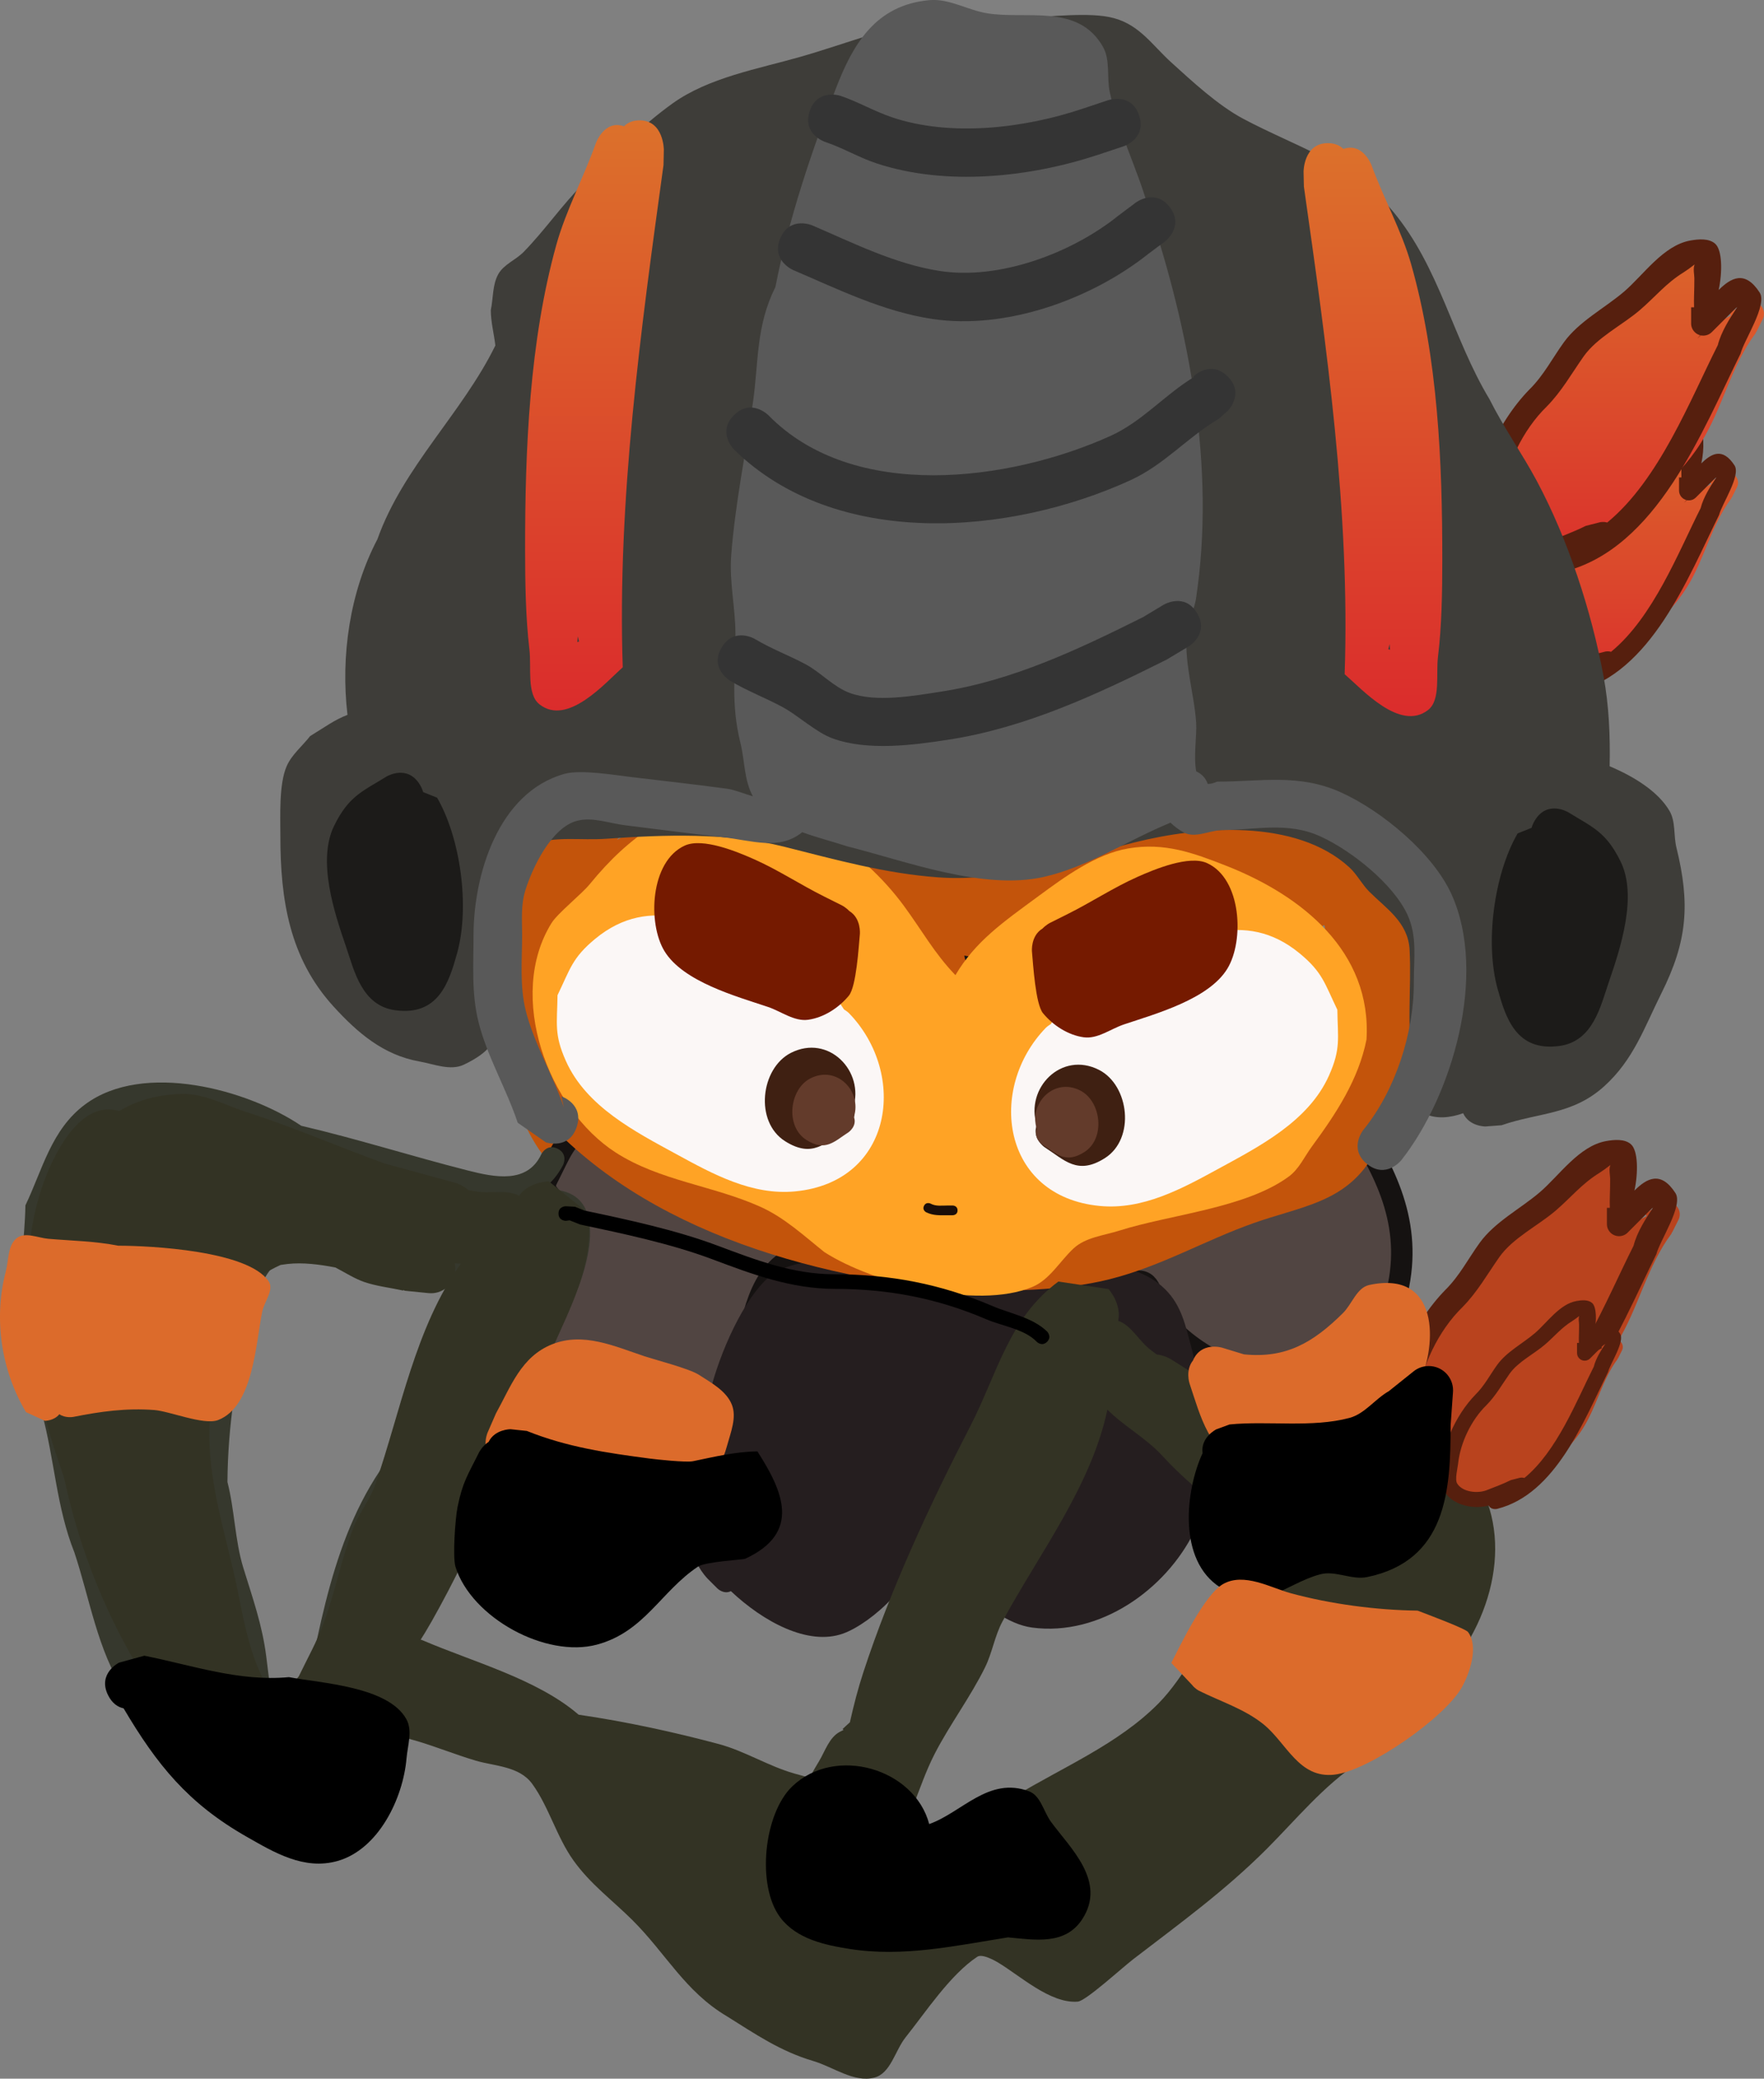 <svg version="1.1" xmlns="http://www.w3.org/2000/svg" xmlns:xlink="http://www.w3.org/1999/xlink" width="123.351" height="145.334" viewBox="0,0,123.351,145.334"><rect x="0" y="0" width="123.351" height="145.334" fill="#808080" stroke="none"/><defs><linearGradient x1="291.279" y1="137.739" x2="291.279" y2="155.177" gradientUnits="userSpaceOnUse" id="color-1"><stop offset="0" stop-color="#db642b"/><stop offset="1" stop-color="#db312c"/></linearGradient><linearGradient x1="291.25" y1="125.147" x2="291.25" y2="146.672" gradientUnits="userSpaceOnUse" id="color-2"><stop offset="0" stop-color="#db642b"/><stop offset="1" stop-color="#db312c"/></linearGradient><linearGradient x1="219.16" y1="115.746" x2="219.16" y2="157.007" gradientUnits="userSpaceOnUse" id="color-3"><stop offset="0" stop-color="#dc712b"/><stop offset="1" stop-color="#db2c2c"/></linearGradient><linearGradient x1="273.596" y1="117.342" x2="273.596" y2="157.402" gradientUnits="userSpaceOnUse" id="color-4"><stop offset="0" stop-color="#dc712b"/><stop offset="1" stop-color="#db2c2c"/></linearGradient></defs><g transform="translate(-177.592,-107.333)"><g data-paper-data="{&quot;isPaintingLayer&quot;:true}" fill-rule="nonzero" stroke-linecap="butt" stroke-linejoin="miter" stroke-miterlimit="10" stroke-dasharray="" stroke-dashoffset="0" style="mix-blend-mode: normal"><path d="M296.502,141.276c0.973,0.973 0,1.946 0,1.946l-0.01,-0.01c-0.275,0.367 -0.55,0.734 -0.826,1.101c0,0 -0.826,1.101 -1.927,0.275c-1.101,-0.826 -0.275,-1.927 -0.275,-1.927c0.275,-0.367 0.55,-0.734 0.826,-1.101l0.265,-0.285c0,0 0.973,-0.973 1.946,0z" fill="#b9431e" stroke="none" stroke-width="0.5"/><path d="M289.894,153.975c0.039,0.085 0.062,0.189 0.062,0.316c0,0.688 -0.688,0.688 -0.688,0.688h-0.367c-0.028,0 -0.056,0 -0.084,0c-0.093,0.081 -0.493,0.386 -0.905,0.027c-0.868,0.032 -1.76,0.046 -2.553,-0.253c-2.077,-0.785 -2.312,-2.903 -1.498,-4.762c1.291,-2.947 3.81,-6.003 6.423,-7.963c1.153,-1.159 2.175,-2.78 3.535,-3.708c0.539,-0.368 1.711,-0.927 2.357,-0.295c0.64,0.627 -0.265,3.32 -0.585,4.053c-0.063,0.144 -0.146,0.277 -0.234,0.407c0.761,-0.592 1.265,-0.985 1.897,-1.304l-0.084,-0.14l0.908,-0.545c0.106,-0.066 0.23,-0.104 0.364,-0.104c0.38,0 0.688,0.308 0.688,0.688c0,0.116 -0.028,0.224 -0.079,0.32l-0.361,0.722l-0.02,-0.01l-0.01,0.064c-1.414,1.885 -1.871,4.254 -3.119,6.238c-1.377,2.191 -3.677,3.82 -5.648,5.56z" fill="url(#color-1)" stroke="none" stroke-width="0.5"/><path d="M290.248,152.905c2.947,-2.415 4.708,-6.965 6.265,-10.045c0.389,-1.556 2.115,-3.193 0.214,-1.293l-0.55,0.55c-0.125,0.125 -0.297,0.202 -0.487,0.202c-0.38,0 -0.688,-0.308 -0.688,-0.688v-0.917h0.166c-0.021,-0.484 0.019,-0.933 0.017,-1.651c-0,-0.189 -0.084,-0.535 0.015,-0.776c-0.204,0.16 -0.478,0.359 -0.625,0.449c-0.993,0.61 -1.598,1.381 -2.472,2.132c-0.997,0.856 -2.432,1.552 -3.195,2.635c-0.679,0.964 -1.243,1.979 -2.09,2.836c-1.346,1.311 -2.348,3.367 -2.554,5.269c-0.043,0.397 -0.31,1.433 -0.086,1.795c0.492,0.797 1.868,0.916 2.649,0.611c0.74,-0.289 1.489,-0.561 2.202,-0.917l0.806,-0.206c0,0 0.203,-0.051 0.412,0.015zM287.025,155.391c-1.751,0.469 -4.223,-0.285 -4.317,-2.385c-0.119,-2.675 1.32,-5.789 3.137,-7.642c0.803,-0.791 1.302,-1.776 1.947,-2.668c0.86,-1.19 2.31,-1.929 3.41,-2.87c1.101,-0.942 2.218,-2.62 3.753,-2.896c0.464,-0.083 1.048,-0.133 1.404,0.177c0.414,0.36 0.418,1.628 0.202,2.626c0.687,-0.681 1.485,-1.152 2.322,0.142c0.458,0.709 -0.893,2.71 -1.081,3.462c-2.191,4.426 -4.75,11.038 -10.02,12.355c0,0 -0.522,0.131 -0.758,-0.301z" fill="#561f0e" stroke="none" stroke-width="0.5"/><path d="M297.697,129.513c1.201,1.201 0,2.402 0,2.402l-0.012,-0.012c-0.34,0.453 -0.679,0.906 -1.019,1.359c0,0 -1.019,1.359 -2.378,0.34c-1.359,-1.019 -0.34,-2.378 -0.34,-2.378c0.34,-0.453 0.679,-0.906 1.019,-1.359l0.328,-0.352c0,0 1.201,-1.201 2.402,0z" fill="#b9431e" stroke="none" stroke-width="0.5"/><path d="M289.541,145.188c0.048,0.105 0.077,0.233 0.077,0.39c0,0.849 -0.849,0.849 -0.849,0.849h-0.453c-0.034,0 -0.069,0 -0.104,0c-0.114,0.1 -0.609,0.476 -1.117,0.033c-1.071,0.039 -2.172,0.057 -3.151,-0.312c-2.564,-0.969 -2.854,-3.583 -1.849,-5.878c1.594,-3.638 4.703,-7.41 7.929,-9.829c1.424,-1.43 2.685,-3.432 4.363,-4.577c0.666,-0.454 2.112,-1.145 2.909,-0.365c0.79,0.773 -0.327,4.098 -0.722,5.002c-0.077,0.177 -0.181,0.341 -0.288,0.503c0.939,-0.731 1.561,-1.216 2.341,-1.61l-0.104,-0.173l1.12,-0.672c0.13,-0.081 0.284,-0.128 0.449,-0.128c0.469,0 0.849,0.38 0.849,0.849c0,0.143 -0.035,0.277 -0.097,0.395l-0.445,0.891l-0.025,-0.012l-0.012,0.079c-1.745,2.327 -2.31,5.251 -3.85,7.701c-1.7,2.704 -4.539,4.715 -6.971,6.864z" fill="url(#color-2)" stroke="none" stroke-width="0.5"/><path d="M289.978,143.867c3.637,-2.981 5.811,-8.598 7.733,-12.4c0.48,-1.92 2.61,-3.942 0.265,-1.596l-0.679,0.679c-0.154,0.154 -0.366,0.249 -0.601,0.249c-0.469,0 -0.849,-0.38 -0.849,-0.849v-1.132h0.205c-0.025,-0.598 0.024,-1.151 0.021,-2.038c-0.001,-0.233 -0.104,-0.66 0.019,-0.958c-0.251,0.197 -0.591,0.443 -0.771,0.554c-1.225,0.753 -1.973,1.705 -3.051,2.631c-1.23,1.057 -3.002,1.915 -3.944,3.252c-0.838,1.19 -1.534,2.443 -2.58,3.501c-1.662,1.618 -2.898,4.156 -3.153,6.504c-0.053,0.49 -0.382,1.768 -0.106,2.216c0.607,0.984 2.305,1.131 3.269,0.754c0.914,-0.357 1.838,-0.692 2.718,-1.132l0.995,-0.254c0,0 0.25,-0.063 0.509,0.019zM286,146.936c-2.161,0.579 -5.213,-0.352 -5.328,-2.943c-0.147,-3.301 1.63,-7.146 3.873,-9.434c0.991,-0.977 1.607,-2.192 2.403,-3.293c1.061,-1.469 2.851,-2.381 4.209,-3.542c1.359,-1.162 2.738,-3.234 4.633,-3.574c0.573,-0.103 1.294,-0.164 1.733,0.218c0.511,0.445 0.515,2.01 0.249,3.241c0.848,-0.841 1.833,-1.423 2.866,0.175c0.566,0.875 -1.102,3.345 -1.334,4.273c-2.704,5.464 -5.863,13.625 -12.368,15.251c0,0 -0.645,0.161 -0.936,-0.372z" fill="#561f0e" stroke="none" stroke-width="0.5"/><path d="M291.809,192.477c1.201,1.201 0,2.402 0,2.402l-0.012,-0.012c-0.34,0.453 -0.679,0.906 -1.019,1.359c0,0 -1.019,1.359 -2.378,0.34c-1.359,-1.019 -0.34,-2.378 -0.34,-2.378c0.34,-0.453 0.679,-0.906 1.019,-1.359l0.328,-0.352c0,0 1.201,-1.201 2.402,0z" fill="#b9431e" stroke="none" stroke-width="0.5"/><path d="M243.036,195.542c0,1.699 -1.699,1.699 -1.699,1.699l-1.917,-0.003c-3.457,-0.426 -6.791,-0.895 -10.272,-0.913c-1.498,-0.328 -3.054,-0.356 -4.542,-0.723c-2.347,-0.579 -4.113,-2.202 -5.76,-3.841c-2.757,-2.744 -4.971,-5.114 -5.47,-9.169c-0.329,-2.673 -0.591,-5.429 -0.383,-8.125c-0.068,-0.085 -0.131,-0.175 -0.189,-0.27c-0.483,-0.804 -0.013,-1.887 0.15,-2.811c0.532,-3.008 2.158,-5.146 4.419,-7.044l1.35,-1.125c0.296,-0.25 0.678,-0.401 1.096,-0.401c0.938,0 1.699,0.761 1.699,1.699c0,0.431 -0.161,0.825 -0.426,1.125l-0.366,0.419c1.302,-0.736 2.741,-1.224 4.365,-1.611c3.13,-0.747 7.247,-1.642 10.429,-0.641c3.382,1.064 6.298,3.94 8.753,6.675c3.689,-3.509 9.194,-4.55 14.144,-5.588c1.86,-0.39 3.803,-0.734 5.682,-0.456c2.972,0.439 5.177,2.956 6.569,5.351c0,0 0.843,1.475 -0.632,2.318c-1.475,0.843 -2.318,-0.632 -2.318,-0.632c-3.096,-5.539 -9.926,-3.709 -14.891,-1.753c-2.391,0.942 -4.738,1.691 -6.449,3.406c0.155,0.471 0.164,1.122 -0.527,1.727c-0.378,0.331 -0.742,0.452 -1.068,0.459l-0.223,0.338c0,0 -0.942,1.413 -2.356,0.471c-1.413,-0.942 -0.471,-2.356 -0.471,-2.356l0.385,-0.571c-1.484,-1.621 -2.944,-3.021 -4.899,-4.323c-0.234,-0.156 -2.251,-1.68 -2.753,-1.835c-1.502,-0.465 -3.429,-0.105 -4.937,0.072c-2.651,0.311 -6.065,0.722 -8.253,2.4c-1.546,1.186 -1.876,2.994 -2.904,4.412c-0.571,0.788 -1.327,1.421 -2.033,2.095c0.069,1.482 0.321,2.944 0.417,4.475c0.11,1.748 0.077,3.353 0.936,4.969c1.235,2.323 4.264,5.085 6.535,6.314c1.597,0.865 3.53,0.779 5.287,1.176c3.424,-0.021 6.716,0.468 10.112,0.899l1.706,-0.003c0,0 1.699,0 1.699,1.699z" fill="#c3540b" stroke="none" stroke-width="0.5"/><path d="M215.878,190.725c-0.307,-0.391 -0.059,-0.888 -0.059,-0.888l0.226,-0.453c0.77,-1.52 1.028,-2.353 2.468,-3.433c1.842,-1.826 4.445,-2.891 6.83,-3.779c2.358,-0.878 4.08,-2.612 6.22,-3.794c2.924,-1.615 6.533,-2.058 9.274,-3.935c2.091,0.262 4.087,0.266 6.117,0.92c3.659,1.179 6.957,3.084 10.676,4.143c5.103,1.453 10.305,1.74 14.188,5.641c2.474,3.698 4.488,7.386 3.574,12.026c-0.358,1.82 -1.703,2.314 -2.995,3.423c-2.139,1.837 -4.489,3.896 -7.578,3.121c-0.806,-0.202 -1.448,-0.82 -2.192,-1.191c-1.459,-0.737 -2.919,-1.855 -3.913,-3.181c-0.559,-0.746 -0.461,-2.334 -1.389,-2.428c-1.701,-0.171 -4.079,0.266 -5.869,0.263c-3.434,-0.005 -7.173,-0.353 -10.572,-0.92c-2.217,-0.443 -5.676,-2.061 -7.868,-0.972c-2.76,1.371 -2.786,5.148 -3.719,7.666c-0.396,1.069 -0.581,2.224 -1.75,2.768c-1.036,0.482 -3.292,0.078 -4.362,-0.183c-2.411,-0.494 -4.739,-1.524 -7.093,-2.284c-1.334,-0.431 -2.394,-0.412 -3.225,-1.8c-0.521,-0.869 0.173,-2.634 0.395,-3.518c0.627,-2.5 1.78,-4.803 2.614,-7.213z" fill="#514542" stroke="#151211" stroke-width="1.5"/><path d="M228.703,218.58c-0.505,0.254 -0.947,-0.188 -0.947,-0.188l-0.679,-0.679c-2.586,-2.723 -1.528,-9.324 0.024,-12.427c0.515,-2.577 2.171,-6.649 4.053,-8.478c1.393,-1.354 3.498,-1.215 5.196,-1.592c2.933,-0.652 5.465,-0.921 8.541,-0.921c3.257,0.014 6.438,0.603 9.632,1.277c1.649,0.348 3.308,0.669 4.558,1.916c1.132,1.13 1.409,2.525 1.805,4.005c1.117,4.167 0.679,8.649 0.222,12.913c-1.999,4.072 -6.613,7.348 -11.338,6.722c-1.747,-0.232 -3.34,-1.629 -4.709,-2.655c-0.977,-0.732 -2.722,-1.97 -3.326,-3.216c0.282,2.471 -3.213,5.577 -5.182,6.287c-2.461,0.887 -5.603,-0.842 -7.849,-2.961z" fill="#251e1f" stroke="none" stroke-width="0.5"/><path d="M212.032,167.926c-0.425,-0.43 -0.425,-1.01 -0.425,-1.01l0.242,-1.787c1.053,-1.49 1.223,-2.89 2,-4.485c0.741,-1.522 2.078,-2.847 3.189,-4.16c0.797,-0.943 1.294,-2.073 2.194,-2.944c4.395,-4.255 12.386,-5.308 18.552,-6.185c1.451,0 2.892,-0.269 4.343,-0.264c4.215,0.014 8.283,1.593 12.221,2.654c6.141,1.654 12.971,4.438 17.293,8.722c3.723,3.69 5.498,8.826 5.509,13.62c0,2.354 0.098,4.897 -0.322,7.217c-0.321,1.773 -1.24,3.65 -1.855,5.37c-0.541,1.512 -0.699,2.528 -1.667,3.94c-1.941,2.832 -4.84,3.099 -8.047,4.232c-3.454,1.221 -6.439,3.012 -10.085,3.929c-3.257,0.819 -7.088,0.825 -10.44,0.823c-11.988,-1.152 -24.057,-5.07 -30.764,-14.126c-1.497,-2.021 -2.781,-4.321 -3.472,-6.631c-0.338,-1.129 -1.319,-2.265 -0.98,-3.394c0.059,-0.195 0.152,-0.373 0.271,-0.539l-0.044,-0.023l0.885,-1.27c0.293,-0.438 0.843,-0.733 1.473,-0.733c0.764,0 1.41,0.435 1.624,1.032l0.544,1.405c0.902,1.301 1.369,2.901 2.474,4.073c2.028,2.151 4.729,3.712 7.513,5.017c1.848,0.866 3.993,-0.139 6.113,0.449c2.15,0.596 3.255,2.299 4.562,3.721c2.687,1.973 4.958,1.553 8.289,1.374c2.299,-0.124 5.575,0.319 7.7,-0.601c0.811,-0.351 0.969,-1.323 1.421,-2c0.936,-1.401 1.838,-2.024 3.484,-2.699c2.805,-1.15 6.202,-1.53 8.905,-2.801c1.509,-0.709 2.994,-2.095 4.325,-3.028c3.195,-4.666 -0.08,-8.685 -4.931,-10.955c-0.237,-0.111 -2.509,-1.336 -2.875,-1.41c-0.936,-0.191 -2.499,0.237 -3.373,0.293c-3.891,0.25 -6.554,1.929 -9.664,3.872c-1.474,0.921 -2.625,1.192 -3.756,2.44c-0.288,0.467 1.328,5.255 0.958,5.779c-0.66,0.936 -3.489,-2.506 -5.163,-2.813c-1.112,-0.204 -1.563,-1.426 -2.264,-2.197c-1.208,-1.329 -1.929,-2.652 -3.513,-3.767c-3.401,-2.394 -6.969,-2.814 -11.124,-2.54c-1.952,0.129 -4.631,-0.016 -6.428,0.808c-1.089,0.499 -1.252,1.833 -1.8,2.785c0,0 -0.76,1.309 -2.279,0.654c-1.249,-0.538 -0.958,-1.518 -0.815,-1.85z" fill="#c3540b" stroke="none" stroke-width="0.5"/><path d="M244.401,175.513c1.398,-2.37 3.334,-3.704 5.812,-5.528c1.808,-1.33 4.007,-2.946 6.277,-3.332c2.54,-0.432 4.551,0.312 6.827,1.204c5.324,2.088 10.202,6.009 9.83,12.158c-0.555,2.789 -2.116,5.164 -3.808,7.463c-0.525,0.713 -0.903,1.581 -1.615,2.107c-3.017,2.229 -8.31,2.66 -11.85,3.786c-1.094,0.348 -2.369,0.466 -3.21,1.247c-0.963,0.894 -1.666,2.187 -2.879,2.692c-3.915,1.632 -11.198,-0.277 -14.549,-2.435c-1.433,-1.145 -2.786,-2.41 -4.478,-3.17c-3.293,-1.48 -7.031,-1.807 -10.12,-3.797c-4.733,-3.05 -7.644,-10.94 -4.48,-16.036c0.43,-0.692 2.089,-2.007 2.669,-2.715c1.443,-1.759 2.746,-2.981 4.677,-4.257c1.655,-0.639 2.734,-1.229 4.514,-1.303c4.994,-0.207 9.893,3.151 12.771,7.058c1.275,1.731 2.133,3.322 3.61,4.855z" fill="#ffa325" stroke="none" stroke-width="0.5"/><path d="M294.341,164.038c0.433,0.75 0.271,1.713 0.478,2.554c0.971,3.941 0.767,6.552 -1.047,10.18c-1.199,2.398 -1.944,4.649 -4.005,6.511c-2.234,2.019 -4.587,1.822 -7.173,2.723l-1.138,0.087c0,0 -1.134,0 -1.549,-0.927c-0.945,0.337 -1.883,0.418 -2.721,0.024c-0.954,-0.449 -0.522,-2.043 -0.727,-3.077c-0.559,-2.816 -0.152,-5.609 -0.298,-8.374c-0.101,-1.922 -1.634,-2.881 -2.812,-4.055c-0.523,-0.521 -0.86,-1.214 -1.405,-1.712c-3.762,-3.44 -10.515,-2.868 -14.995,-1.744c-4.511,1.127 -9.023,2.786 -13.727,2.449c-3.732,-0.267 -7.22,-1.246 -10.812,-2.148c-3.943,-0.991 -8.376,-0.837 -12.36,-0.556c-1.963,0.138 -3.48,-0.211 -5.333,0.4c-2.239,1.753 -3.876,6.478 -3.338,9.344c0.493,2.628 2.364,4.285 -1.351,6.055c-0.941,0.448 -2.092,-0.043 -3.117,-0.226c-2.515,-0.45 -4.314,-2.002 -5.979,-3.823c-3.099,-3.389 -3.735,-7.472 -3.735,-11.941c0,-1.36 -0.108,-3.621 0.44,-4.878c0.356,-0.816 1.095,-1.404 1.642,-2.106c1.047,-0.639 1.701,-1.135 2.612,-1.484c-0.486,-4.101 0.159,-8.598 2.092,-12.278c1.799,-5.06 5.932,-8.817 8.249,-13.548c-0.097,-0.822 -0.319,-1.648 -0.319,-2.474c0.176,-0.84 0.106,-1.773 0.528,-2.521c0.384,-0.68 1.219,-0.984 1.765,-1.542c1.489,-1.522 2.68,-3.281 4.203,-4.804c1.866,-1.866 4.073,-4.047 6.212,-5.581c2.538,-1.819 5.99,-2.417 8.925,-3.255c3.179,-0.908 6.575,-2.267 9.847,-2.753c2.023,-0.3 3.775,0.344 5.8,-0.011c1.817,-0.005 4.571,-0.412 6.298,0.056c1.802,0.489 2.692,1.902 3.982,3.073c1.478,1.342 3.281,3.015 5.042,3.955c3.695,1.973 7.659,3.084 10.476,6.473c3.272,3.937 4.177,8.864 6.755,13.138c0.993,1.985 2.268,3.772 3.307,5.713c2.19,4.09 3.83,9.119 4.671,13.664c0.381,2.059 0.469,4.173 0.426,6.289c1.731,0.728 3.417,1.79 4.191,3.131z" fill="#3e3d39" stroke="none" stroke-width="0.5"/><path d="M259.44,164.852c-2.957,1.214 -5.759,3.094 -8.865,3.794c-4.245,0.957 -9.647,-1.113 -13.726,-2.135c-0.977,-0.325 -2.094,-0.602 -3.157,-0.993c-1.637,1.312 -3.493,0.573 -5.65,0.337c-2.251,-0.246 -4.497,-0.547 -6.745,-0.823c-1.108,-0.136 -2.252,-0.59 -3.335,-0.317c-1.807,0.456 -3.143,3.295 -3.627,4.845c-0.329,1.056 -0.235,2.039 -0.232,3.125c0,1.763 -0.178,3.565 0.25,5.295c0.57,2.301 1.902,4.489 2.665,6.777l-0.174,-0.774c0,0 1.611,0.537 1.074,2.149c-0.537,1.611 -2.149,1.074 -2.149,1.074l-1.975,-1.375c-0.796,-2.389 -2.131,-4.616 -2.739,-7.033c-0.507,-2.016 -0.35,-4.06 -0.35,-6.114c0.012,-4.156 1.699,-9.931 6.349,-11.244c1.126,-0.318 3.539,0.083 4.653,0.218c2.248,0.273 4.501,0.515 6.745,0.823c0.511,0.07 1.181,0.355 1.786,0.528c-0.621,-1.138 -0.567,-2.514 -0.868,-3.726c-0.689,-2.776 -0.35,-4.833 -0.35,-7.615c0,-1.831 -0.441,-3.644 -0.296,-5.524c0.276,-3.586 1.009,-7.1 1.513,-10.623c0.422,-2.949 0.2,-5.355 1.577,-8.122c0.928,-4.737 2.49,-9.368 4.222,-13.863c1.195,-3.101 2.768,-5.857 6.559,-6.194c1.365,-0.121 2.656,0.692 4.008,0.917c2.754,0.46 6.39,-0.713 8.121,2.358c0.522,0.927 0.248,2.117 0.471,3.157c0.587,2.733 1.896,5.287 2.666,7.968c2.903,8.701 4.754,18.29 3.362,27.458c-0.109,0.72 -0.49,1.381 -0.6,2.102c-0.32,2.092 0.483,4.506 0.614,6.576c0.053,0.835 -0.198,2.403 0.006,3.388c0.318,0.148 0.646,0.41 0.802,0.878c0.182,0.003 0.399,-0.047 0.658,-0.161c3.043,0 5.714,-0.581 8.656,0.75c2.865,1.296 6.439,4.258 7.739,7.138c2.522,5.591 0.056,14.048 -3.519,18.584c0,0 -1.061,1.326 -2.388,0.265c-1.326,-1.061 -0.265,-2.388 -0.265,-2.388c2.248,-2.758 3.548,-6.802 3.531,-10.347c-0.008,-1.63 0.256,-3.171 -0.445,-4.694c-0.995,-2.163 -3.931,-4.492 -6.072,-5.471c-2.329,-1.066 -4.534,-0.451 -6.956,-0.451c-0.872,0.055 -1.85,0.586 -2.617,0.166c-0.355,-0.194 -0.661,-0.425 -0.927,-0.687z" fill="#595959" stroke="none" stroke-width="0.5"/><path d="M257.249,115.407c0.537,1.611 -1.074,2.149 -1.074,2.149l-1.801,0.6c-4.764,1.575 -10.601,2.207 -15.473,0.604c-1.24,-0.408 -2.375,-1.095 -3.615,-1.505c0,0 -1.611,-0.537 -1.074,-2.149c0.537,-1.611 2.149,-1.074 2.149,-1.074c1.229,0.413 2.363,1.081 3.591,1.497c4.135,1.401 9.314,0.762 13.348,-0.597l1.801,-0.6c0,0 1.611,-0.537 2.149,1.074z" fill="#343434" stroke="none" stroke-width="0.5"/><path d="M263.444,133.657c1.201,1.201 0,2.402 0,2.402l-0.627,0.556c-2.191,1.29 -3.791,3.201 -6.169,4.29c-8.458,3.871 -20.6,4.857 -27.73,-2.143c0,0 -1.201,-1.201 0,-2.402c1.201,-1.201 2.402,0 2.402,0c5.944,6.086 16.869,4.634 23.908,1.459c2.241,-1.011 3.773,-2.858 5.84,-4.116l-0.027,-0.045c0,0 1.201,-1.201 2.402,0z" fill="#343434" stroke="none" stroke-width="0.5"/><path d="M261.298,150.196c0.874,1.457 -0.583,2.331 -0.583,2.331l-1.558,0.933c-4.864,2.433 -9.846,4.758 -15.269,5.594c-2.486,0.383 -5.611,0.79 -8.052,-0.085c-1.167,-0.418 -2.451,-1.625 -3.525,-2.202c-1.205,-0.647 -2.493,-1.137 -3.668,-1.838c0,0 -1.457,-0.874 -0.583,-2.331c0.874,-1.457 2.331,-0.583 2.331,-0.583c1.128,0.681 2.378,1.139 3.538,1.764c1.078,0.581 1.933,1.574 3.08,2.001c1.841,0.685 4.495,0.202 6.359,-0.085c5.024,-0.771 9.647,-2.963 14.153,-5.214l1.445,-0.868c0,0 1.457,-0.874 2.331,0.583z" fill="#343434" stroke="none" stroke-width="0.5"/><path d="M259.399,121.83c1.019,1.359 -0.34,2.378 -0.34,2.378l-1.159,0.868c-3.972,3.165 -9.942,5.334 -15.107,4.559c-3.431,-0.515 -6.574,-2.068 -9.741,-3.423c0,0 -1.561,-0.669 -0.892,-2.23c0.669,-1.561 2.23,-0.892 2.23,-0.892c2.888,1.24 5.76,2.689 8.873,3.182c4.226,0.669 9.29,-1.257 12.514,-3.847l1.243,-0.933c0,0 1.359,-1.019 2.378,0.34z" fill="#343434" stroke="none" stroke-width="0.5"/><path d="M217.998,151.822c-0.009,0.138 -0.021,0.274 -0.037,0.404c0.044,-0.019 0.085,-0.032 0.123,-0.039c-0.03,-0.122 -0.059,-0.244 -0.086,-0.365zM221.224,116.164c0.248,-0.245 0.598,-0.417 1.089,-0.417c1.699,0 1.699,2.058 1.699,2.058l-0.023,1.066c-1.584,11.514 -3.242,23.434 -2.85,35.118c-1.235,1.098 -3.864,4.135 -5.823,2.588c-0.909,-0.718 -0.55,-2.55 -0.705,-3.852c-0.263,-2.207 -0.298,-4.672 -0.3,-6.911c-0.007,-7.087 0.303,-14.596 2.185,-21.37c0.664,-2.389 1.933,-4.755 2.756,-7.085c0,0 0.595,-1.683 1.973,-1.194z" fill="url(#color-3)" stroke="none" stroke-width="0.5"/><path d="M274.673,152.722c0.038,0.007 0.079,0.02 0.123,0.038c-0.016,-0.127 -0.028,-0.259 -0.037,-0.393c-0.027,0.118 -0.055,0.236 -0.086,0.355zM273.506,118.906c0.824,2.263 2.093,4.559 2.756,6.879c1.881,6.577 2.192,13.868 2.185,20.748c-0.002,2.174 -0.037,4.567 -0.3,6.71c-0.155,1.264 0.204,3.043 -0.705,3.74c-1.959,1.502 -4.588,-1.446 -5.823,-2.512c0.392,-11.344 -1.266,-22.918 -2.85,-34.096l-0.023,-1.035c0,0 0,-1.998 1.699,-1.998c0.492,0 0.841,0.167 1.089,0.405c1.378,-0.475 1.973,1.159 1.973,1.159z" data-paper-data="{&quot;index&quot;:null}" fill="url(#color-4)" stroke="none" stroke-width="0.5"/><path d="M207.18,162.714l0.978,0.392c1.643,2.842 2.301,7.65 1.393,10.891c-0.562,2.006 -1.295,4.381 -4.322,3.969c-2.349,-0.32 -2.87,-2.782 -3.441,-4.442c-0.815,-2.371 -2.027,-6.013 -0.833,-8.451c1.016,-2.077 1.963,-2.397 3.672,-3.451c0,0 1.457,-0.874 2.331,0.583c0.107,0.179 0.179,0.348 0.223,0.509z" fill="#1c1b19" stroke="none" stroke-width="0.5"/><path d="M284.914,164.702c0.874,-1.457 2.331,-0.583 2.331,-0.583c1.709,1.053 2.656,1.374 3.672,3.451c1.193,2.438 -0.018,6.08 -0.833,8.451c-0.571,1.66 -1.092,4.122 -3.441,4.442c-3.027,0.412 -3.76,-1.963 -4.322,-3.969c-0.908,-3.24 -0.251,-8.049 1.393,-10.891l0.978,-0.392c0.044,-0.16 0.116,-0.33 0.223,-0.509z" data-paper-data="{&quot;index&quot;:null}" fill="#1c1b19" stroke="none" stroke-width="0.5"/><path d="M251.078,178.927l1.02,-1.54c1.556,-1.033 3.149,-1.623 4.773,-2.481c3.717,-1.961 7.722,-4.112 11.597,-0.92c1.62,1.334 1.757,2.119 2.641,3.946c0.026,2.002 0.255,2.72 -0.585,4.6c-1.429,3.198 -4.856,4.949 -7.741,6.523c-2.53,1.38 -5.276,2.89 -8.304,2.593c-6.852,-0.671 -7.865,-8.21 -3.755,-12.455c0,0 0.133,-0.133 0.355,-0.266z" fill="#fbf7f6" stroke="none" stroke-width="0.5"/><path d="M250.089,186.001c-0.822,-2.584 1.72,-5.207 4.352,-3.866c2.117,1.079 2.557,4.81 0.41,6.172c-1.922,1.219 -2.824,0.126 -4.231,-0.776c0,0 -0.877,-0.614 -0.531,-1.531z" fill="#3f2012" stroke="none" stroke-width="0.5"/><path d="M250.092,186.275c-0.574,-1.803 1.2,-3.634 3.037,-2.698c1.477,0.753 1.785,3.357 0.286,4.307c-1.341,0.85 -1.97,0.088 -2.952,-0.541c0,0 -0.612,-0.428 -0.371,-1.068z" fill="#633b2b" stroke="none" stroke-width="0.5"/><path d="M236.963,178.175c4.11,4.245 3.097,11.785 -3.755,12.455c-3.029,0.296 -5.774,-1.213 -8.304,-2.593c-2.886,-1.574 -6.313,-3.325 -7.741,-6.523c-0.84,-1.88 -0.611,-2.598 -0.585,-4.6c0.884,-1.826 1.021,-2.611 2.641,-3.946c3.876,-3.192 7.88,-1.041 11.597,0.92c1.625,0.857 3.218,1.448 4.773,2.481l1.02,1.54c0.222,0.133 0.355,0.266 0.355,0.266z" data-paper-data="{&quot;index&quot;:null}" fill="#fbf7f6" stroke="none" stroke-width="0.5"/><path d="M237.721,172.63c-0.085,0.923 -0.249,3.685 -0.773,4.319c-0.702,0.849 -1.753,1.531 -2.844,1.682c-0.975,0.135 -1.881,-0.584 -2.814,-0.898c-2.222,-0.747 -5.923,-1.757 -7.233,-3.898c-1.191,-1.948 -1.002,-6.277 1.415,-7.38c1.261,-0.575 3.671,0.428 4.877,0.965c1.676,0.747 3.204,1.761 4.845,2.58l1.275,0.638c0,0 0.261,0.13 0.512,0.391c0.838,0.509 0.739,1.601 0.739,1.601z" data-paper-data="{&quot;index&quot;:null}" fill="#751a00" stroke="none" stroke-width="0.5"/><path d="M250.493,172.254c0.251,-0.261 0.512,-0.391 0.512,-0.391l1.275,-0.638c1.641,-0.819 3.169,-1.833 4.845,-2.58c1.207,-0.538 3.616,-1.541 4.877,-0.965c2.417,1.103 2.606,5.432 1.415,7.38c-1.309,2.141 -5.011,3.151 -7.233,3.898c-0.933,0.314 -1.839,1.033 -2.814,0.898c-1.091,-0.151 -2.142,-0.833 -2.844,-1.682c-0.524,-0.634 -0.688,-3.396 -0.773,-4.319c0,0 -0.099,-1.092 0.739,-1.601z" fill="#751a00" stroke="none" stroke-width="0.5"/><path d="M236.717,186.343c-1.407,0.902 -2.309,1.994 -4.231,0.776c-2.148,-1.362 -1.707,-5.093 0.41,-6.172c2.633,-1.341 5.175,1.281 4.352,3.866c0.346,0.917 -0.531,1.531 -0.531,1.531z" data-paper-data="{&quot;index&quot;:null}" fill="#3f2012" stroke="none" stroke-width="0.5"/><path d="M236.932,186.493c-0.982,0.629 -1.611,1.392 -2.952,0.541c-1.499,-0.95 -1.191,-3.554 0.286,-4.307c1.837,-0.936 3.611,0.894 3.037,2.698c0.241,0.64 -0.371,1.068 -0.371,1.068z" data-paper-data="{&quot;index&quot;:null}" fill="#633b2b" stroke="none" stroke-width="0.5"/><path d="M244.55,191.959c0,0.34 -0.34,0.34 -0.34,0.34h-0.34c-0.561,0 -0.995,0.04 -1.511,-0.206c0,0 -0.304,-0.152 -0.152,-0.456c0.152,-0.304 0.456,-0.152 0.456,-0.152c0.382,0.206 0.775,0.134 1.207,0.134h0.34c0,0 0.34,0 0.34,0.34z" fill="#1b0e08" stroke="none" stroke-width="0.5"/><path d="M215.131,191.35c0,-0.849 0.849,-0.849 0.849,-0.849h0.226c4.208,0.221 2.442,5.765 1.228,8.218c-1.803,4.508 -4.525,8.601 -6.324,13.095c-0.305,0.762 -0.331,1.632 -0.72,2.354c-1.118,2.074 -2.754,3.809 -3.325,6.152c-0.451,1.805 -1.015,3.491 -1.598,5.256c-1.296,3.92 -1.098,11.908 -7.359,10.31c-0.782,-0.2 -1.512,-0.611 -2.162,-1.088c-1.07,-1.074 -2.363,-1.794 -3.564,-2.67c-0.867,-0.633 -1.306,-1.624 -2.108,-2.321c-1.511,-1.313 -2.869,-2.548 -3.989,-4.236c-1.862,-2.806 -2.434,-6.529 -3.49,-9.694c-1.265,-3.165 -1.383,-6.498 -2.285,-9.802c-0.643,-2.357 -1.142,-4.913 -1.384,-7.373c-0.234,-2.377 0.206,-4.737 0.243,-7.094c1.194,-2.486 1.803,-5.301 4.18,-7.062c4.088,-3.028 11.362,-1.039 15.109,1.498c3.909,0.911 7.732,2.132 11.64,3.124c1.875,0.476 4.172,0.958 5.149,-1.141c0,0 0.38,-0.76 1.139,-0.38c0.76,0.38 0.38,1.139 0.38,1.139c-1.508,2.88 -4.318,2.711 -7.081,2.03c-4.029,-0.994 -7.915,-2.171 -11.915,-3.218c-3.221,-2.118 -9.852,-4.405 -13.428,-1.673c-2.018,1.541 -2.426,3.987 -3.52,6.074c0.042,2.153 -0.432,4.32 -0.21,6.496c0.242,2.379 0.714,4.848 1.334,7.122c0.888,3.261 0.999,6.565 2.244,9.676c1.005,3.015 1.521,6.669 3.305,9.331c2.49,3.715 6.298,5.836 9.364,8.892c2.538,1.969 4.441,0.519 5.442,-2.144c0.528,-1.407 0.513,-2.98 0.879,-4.441c0.593,-2.371 1.444,-4.645 2.038,-7.021c0.636,-2.491 2.251,-4.328 3.47,-6.531c0.751,-1.358 1.147,-3.038 1.789,-4.482c1.644,-3.699 3.705,-7.111 5.209,-10.871c0.486,-0.96 2.473,-6.063 0.322,-5.824h-0.226c0,0 -0.849,0 -0.849,-0.849z" fill="#36382d" stroke="none" stroke-width="0.5"/><path d="M198.258,229.23c1.463,-6.432 2.16,-13.461 5.889,-19.055c0.944,-1.892 2.667,-3.499 3.329,-5.512c0.518,-1.576 0.758,-3.251 1.378,-4.806c0.425,-1.067 1.026,-1.778 1.681,-2.663c0.134,-0.18 0.21,-0.493 0.334,-0.693c-0.352,0.084 -0.844,0.173 -1.09,0.215c-0.476,0.082 -0.948,0.193 -1.429,0.235c-1.568,0.139 -3.178,-0.219 -4.717,-0.458c-1.769,-0.352 -4.699,-1.493 -6.409,-0.941c-1.132,0.365 -1.91,2.917 -2.162,3.93c-0.954,3.832 -1.535,7.525 -1.566,11.468c0.502,1.947 0.526,4.093 1.104,5.977c0.658,2.147 1.335,4.015 1.614,6.253c0.163,1.308 0.307,2.588 0.526,3.904c0.086,0.516 -0.148,1.166 0.2,1.557c0.321,0.36 0.858,0.418 1.32,0.588zM197.969,231.082c-0.157,-0.077 -0.255,-0.176 -0.255,-0.176l-0.006,-0.067c-0.328,-0.164 -1.947,-0.952 -2.095,-1.134c-1.11,-1.368 -0.88,-4.671 -1.086,-6.316c-0.27,-2.156 -0.946,-3.905 -1.557,-5.977c-0.586,-1.987 -0.663,-4.207 -1.161,-6.253c-0.027,-4.303 0.45,-8.934 1.847,-13.048c0.476,-1.401 1.569,-3.584 3.031,-4.168c1.938,-0.774 5.245,0.483 7.242,0.88c1.385,0.215 2.869,0.571 4.281,0.438c0.297,-0.028 2.64,-0.478 2.822,-0.455c0.57,0.073 1.293,0.153 1.6,0.638c0.839,1.325 -1.285,3.21 -1.781,4.214c-0.878,1.778 -1.143,3.703 -1.768,5.558c-0.721,2.139 -2.461,3.807 -3.466,5.813c-3.89,5.835 -4.373,13.318 -6.026,19.937c0,0 -0.206,0.824 -1.03,0.618c-0.358,-0.09 -0.522,-0.296 -0.592,-0.501z" fill="#36382d" stroke="none" stroke-width="0.5"/><path d="M198.489,224.53c0.593,-1.232 1.253,-2.397 1.739,-3.715c0.794,-2.156 1.237,-4.516 2.074,-6.659c0.416,-1.066 1.169,-1.984 1.544,-3.065c1.748,-5.031 2.785,-10.969 5.97,-15.404c-1.567,-0.065 -3.319,-0.652 -4.933,-0.656c-2.054,-0.006 -4.077,-0.243 -6.05,-0.734c-1.029,-0.038 -2.059,-0.07 -3.082,-0.19c-0.558,-0.065 -1.132,-0.059 -1.671,-0.214c-0.158,-0.045 -0.256,-0.505 -0.337,-0.362c-0.322,0.572 -0.551,1.189 -0.772,1.81c2.093,0.806 1.452,3.051 1.452,3.051c-0.724,2.529 -2.046,5.879 -2.174,8.544c-0.192,3.994 1.227,7.894 1.996,11.772c0.466,2.35 0.977,5.03 2.337,7.01c0.162,0.236 0.572,0.783 0.982,1.37l0.034,-0.269l0.167,0.021l-0.123,-0.268c0.03,-0.089 0.06,-0.178 0.092,-0.265c-0.002,-0.011 -0.003,-0.022 -0.004,-0.034c-0.058,-0.652 0.308,-1.208 0.76,-1.741zM213.88,190.937c0.731,-1.003 2.1,-1.003 2.1,-1.003l2.755,2.232c0.454,4.29 -1.868,7.486 -3.309,11.391c-2.115,5.731 -4.64,11.802 -7.642,17.124c-0.58,1.027 -1.237,2.042 -1.939,3.045v0.691h-0.094c0.028,0.092 0.055,0.185 0.079,0.278c0.211,0.821 -0.306,1.672 -0.543,2.486c-0.757,2.594 -2.653,7.719 -5.773,8.147c-1.22,0.167 -2.38,-0.698 -3.464,-1.281c-2.096,-1.129 -2.443,-2.011 -3.908,-3.595c-5.462,-5.902 -9.044,-13.561 -10.391,-21.521c-0.18,-1.441 -0.465,-2.866 -0.679,-4.302c-1.042,-6.977 -0.872,-20.678 9.316,-20.809c1.526,-0.02 3.024,0.813 4.431,1.264c3.357,1.075 6.389,2.409 9.678,3.603l4.787,1.306c0.395,0.098 0.754,0.289 1.052,0.548c0.173,0.029 0.346,0.06 0.52,0.094c0.972,0.189 2.218,-0.171 3.025,0.304zM187.265,210.561c-0.027,-0.273 -0.051,-0.546 -0.07,-0.818c-0.037,0.003 -0.074,0.005 -0.111,0.006c0.057,0.27 0.117,0.54 0.181,0.811z" fill="#333324" stroke="none" stroke-width="0.5"/><path d="M240.623,235.457c-0.009,0.007 -0.019,0.014 -0.028,0.02c-0.044,0.082 -0.088,0.165 -0.134,0.247l-0.281,0.09l0.128,0.109l-0.176,0.207c0.71,-0.094 1.39,-0.16 1.674,-0.2c2.38,-0.334 4.701,-1.766 6.75,-3.009c3.38,-2.051 7.215,-3.638 10.031,-6.476c1.88,-1.894 3.458,-5.131 4.836,-7.372c0,0 1.223,-1.988 3.231,-0.989c0.309,-0.582 0.609,-1.167 0.814,-1.791c0.051,-0.156 -0.354,0.082 -0.494,-0.004c-0.479,-0.294 -0.861,-0.721 -1.286,-1.089c-0.779,-0.673 -1.497,-1.412 -2.22,-2.145c-1.694,-1.124 -3.235,-2.456 -4.626,-3.968c-1.094,-1.188 -2.71,-2.084 -3.815,-3.196c-1.122,5.343 -4.802,10.117 -7.333,14.804c-0.544,1.007 -0.713,2.182 -1.218,3.209c-1.015,2.064 -2.458,3.984 -3.512,6.026c-0.645,1.249 -1.059,2.522 -1.567,3.791c-0.088,0.694 -0.252,1.339 -0.771,1.737zM258.051,201.712c0.143,0.105 0.283,0.212 0.42,0.32c0.392,0.045 0.775,0.181 1.115,0.406l4.195,2.65c3.101,1.62 6.133,2.956 9.192,4.707c1.282,0.734 2.908,1.277 3.924,2.416c6.782,7.604 -3.211,16.98 -9.061,20.921c-1.204,0.811 -2.448,1.563 -3.632,2.403c-6.781,4.381 -14.85,6.909 -22.891,6.865c-2.158,-0.012 -3.043,0.328 -5.291,-0.456c-1.162,-0.406 -2.584,-0.678 -3.284,-1.69c-1.79,-2.59 0.71,-7.449 2.113,-9.759c0.44,-0.725 0.718,-1.68 1.467,-2.079c0.085,-0.045 0.171,-0.089 0.258,-0.13l-0.063,-0.069l0.51,-0.467c0.266,-1.195 0.57,-2.365 0.937,-3.486c1.899,-5.807 4.673,-11.768 7.472,-17.198c1.908,-3.7 2.698,-7.57 6.169,-10.131l3.506,0.525c0,0 0.924,1.01 0.678,2.226c0.895,0.274 1.471,1.437 2.267,2.026zM259.997,232.155c-0.024,-0.028 -0.047,-0.057 -0.07,-0.086c-0.214,0.169 -0.431,0.336 -0.65,0.5c0.243,-0.136 0.483,-0.274 0.72,-0.414z" data-paper-data="{&quot;index&quot;:null}" fill="#333324" stroke="none" stroke-width="0.5"/><path d="M227.868,229.276c1.791,0.48 3.461,1.54 5.255,2.052c1.538,0.439 3.095,0.837 4.678,1.07c0.919,0.136 2.067,-0.341 2.774,0.261c1.098,0.935 1.391,2.529 2.025,3.824c0.576,1.178 0.965,2.115 1.222,3.018c0.016,-0.007 0.031,-0.013 0.047,-0.02c2.807,-1.179 5.886,0.105 8.019,1.967c0.217,0.189 0.076,0.731 0.358,0.785c0.235,0.045 -0.151,-0.527 -0.006,-0.717c0.4,-0.525 0.997,-0.865 1.52,-1.268c3.098,-2.388 6.028,-4.472 8.815,-7.259c0.87,-0.868 1.621,-1.851 2.491,-2.718c1.911,-1.903 4.239,-3.17 6.335,-4.725c1.719,-1.276 3.255,-4.138 4.397,-5.91c1.452,-2.254 2.179,-5.663 -0.393,-7.422c-0.817,-0.558 -1.837,-0.737 -2.746,-1.127c0,0 -2.342,-1.004 -1.338,-3.346c1.004,-2.342 3.346,-1.338 3.346,-1.338c0.445,0.191 3.386,1.438 3.596,1.591c4.838,3.532 4.783,9.554 1.871,14.321c-1.426,2.335 -3.394,5.513 -5.568,7.226c-0.586,0.461 -1.363,0.619 -1.984,1.031c-2.438,1.618 -4.361,3.974 -6.402,6.021c-2.936,2.936 -6.034,5.179 -9.304,7.689c-0.879,0.675 -3.348,2.952 -3.922,2.998c-1.913,0.155 -4.029,-1.815 -5.592,-2.747c-0.103,-0.061 -1.067,-0.632 -1.431,-0.391c-1.893,1.254 -3.606,3.868 -5.014,5.633c-0.742,0.93 -1.036,2.524 -2.188,2.819c-1.43,0.367 -2.857,-0.745 -4.273,-1.163c-2.289,-0.676 -4.037,-1.877 -6.038,-3.129c-2.931,-1.737 -4.258,-4.39 -6.609,-6.727c-1.405,-1.396 -2.936,-2.514 -4.112,-4.158c-1.185,-1.656 -1.723,-3.756 -2.889,-5.362c-0.901,-1.241 -2.636,-1.237 -3.926,-1.617c-1.376,-0.405 -2.709,-0.95 -4.083,-1.361l-1.553,-0.444c0,0 -2.45,-0.7 -1.75,-3.15c0.046,-0.159 0.099,-0.306 0.158,-0.439c-0.123,-0.456 -0.108,-1.013 0.177,-1.676v-0c1.004,-2.342 3.346,-1.338 3.346,-1.338c3.444,1.479 7.925,2.682 10.811,5.134c0.021,0.018 0.043,0.036 0.064,0.055c3.288,0.477 6.7,1.221 9.818,2.057z" fill="#333324" stroke="none" stroke-width="0.5"/><path d="M216.647,192.18c0,-0.51 0.51,-0.51 0.51,-0.51l0.642,0.036c0.217,0.088 0.434,0.175 0.651,0.263c3.026,0.636 6.392,1.36 9.296,2.447c2.677,1.002 5.286,2.014 8.209,2.01c3.869,0 7.447,0.682 11.019,2.214c1.291,0.553 2.812,0.798 3.836,1.786c0,0 0.36,0.36 0,0.721c-0.36,0.36 -0.721,0 -0.721,0c-0.843,-0.888 -2.418,-1.099 -3.533,-1.577c-3.443,-1.475 -6.876,-2.124 -10.601,-2.124c-3.047,-0.004 -5.771,-1.024 -8.562,-2.073c-2.883,-1.083 -6.234,-1.79 -9.238,-2.428c-0.245,-0.097 -0.489,-0.194 -0.734,-0.292l-0.264,0.036c0,0 -0.51,0 -0.51,-0.51z" fill="#000000" stroke="none" stroke-width="0.5"/><path d="M283.653,208.151c0.048,0.105 0.077,0.233 0.077,0.39c0,0.849 -0.849,0.849 -0.849,0.849h-0.453c-0.034,0 -0.069,0 -0.104,0c-0.114,0.1 -0.609,0.476 -1.117,0.033c-1.071,0.039 -2.172,0.057 -3.151,-0.312c-2.564,-0.969 -2.854,-3.583 -1.849,-5.878c1.594,-3.638 4.703,-7.41 7.929,-9.829c1.424,-1.43 2.685,-3.432 4.363,-4.577c0.666,-0.454 2.112,-1.145 2.909,-0.365c0.79,0.773 -0.327,4.098 -0.722,5.002c-0.077,0.177 -0.181,0.341 -0.288,0.503c0.939,-0.731 1.561,-1.216 2.341,-1.61l-0.104,-0.173l1.12,-0.672c0.13,-0.081 0.284,-0.128 0.449,-0.128c0.469,0 0.849,0.38 0.849,0.849c0,0.143 -0.035,0.277 -0.097,0.395l-0.445,0.891l-0.025,-0.012l-0.012,0.079c-1.745,2.327 -2.31,5.251 -3.85,7.701c-1.7,2.704 -4.539,4.715 -6.971,6.864z" fill="#b9431e" stroke="none" stroke-width="0.5"/><path d="M284.089,206.831c3.637,-2.981 5.811,-8.598 7.733,-12.4c0.48,-1.92 2.61,-3.942 0.265,-1.596l-0.679,0.679c-0.154,0.154 -0.366,0.249 -0.601,0.249c-0.469,0 -0.849,-0.38 -0.849,-0.849v-1.132h0.205c-0.025,-0.598 0.024,-1.151 0.021,-2.038c-0.001,-0.233 -0.104,-0.66 0.019,-0.958c-0.251,0.197 -0.591,0.443 -0.771,0.554c-1.225,0.753 -1.973,1.705 -3.051,2.631c-1.23,1.057 -3.002,1.915 -3.944,3.252c-0.838,1.19 -1.534,2.443 -2.58,3.501c-1.662,1.618 -2.898,4.156 -3.153,6.504c-0.053,0.49 -0.382,1.768 -0.106,2.216c0.607,0.984 2.305,1.131 3.269,0.754c0.914,-0.357 1.838,-0.692 2.718,-1.132l0.995,-0.254c0,0 0.25,-0.063 0.509,0.019zM280.112,209.9c-2.161,0.579 -5.213,-0.352 -5.328,-2.943c-0.147,-3.301 1.63,-7.146 3.873,-9.434c0.991,-0.977 1.607,-2.192 2.403,-3.293c1.061,-1.469 2.851,-2.381 4.209,-3.542c1.359,-1.162 2.738,-3.234 4.633,-3.574c0.573,-0.103 1.294,-0.164 1.733,0.218c0.511,0.445 0.515,2.01 0.249,3.241c0.848,-0.841 1.833,-1.423 2.866,0.175c0.566,0.875 -1.102,3.345 -1.334,4.273c-2.704,5.464 -5.863,13.625 -12.368,15.251c0,0 -0.645,0.161 -0.936,-0.372z" fill="#561f0e" stroke="none" stroke-width="0.5"/><path d="M184.742,214.715c-1.676,0.279 -1.955,-1.396 -1.955,-1.396l-0.121,-0.81c-0.776,-2.592 -1.8,-4.994 -2.255,-7.671c-0.916,-5.039 -1.537,-10.455 0.434,-15.356c0.94,-2.335 3.258,-6.512 6.576,-3.571c1.318,1.168 -0.005,4.822 -0.073,6.32c-0.094,2.083 -0.351,4.32 -0.136,6.428c1.18,-2.059 2.955,-3.632 5.027,-4.683c0.015,-0.156 0.031,-0.313 0.046,-0.469c0,0 0.169,-1.69 1.859,-1.521c0.739,0.074 1.123,0.439 1.32,0.826c0.259,-0.06 0.519,-0.113 0.781,-0.158c0.858,-0.357 1.601,-0.637 1.719,-0.656c1.6,-0.257 3.117,0.254 4.61,0.864c1.285,0.234 3.419,0.646 3.805,0.894c0.02,0.013 0.04,0.026 0.06,0.039l0.006,-0.017l1.831,0.666c0.672,0.227 1.155,0.862 1.155,1.61c0,0.938 -0.761,1.699 -1.699,1.699c-0.065,0 -0.129,-0.004 -0.192,-0.011l-1.676,-0.168l0.004,-0.043l-0.098,0.031c-0.904,-0.199 -1.836,-0.298 -2.712,-0.597c-0.646,-0.221 -1.314,-0.647 -2.008,-1.012c-1.133,-0.219 -2.295,-0.364 -3.343,-0.247c-0.164,0.018 -0.327,0.041 -0.491,0.067c-0.495,0.222 -0.993,0.503 -1.479,0.81l-0.802,1.337c-0.293,0.509 -0.843,0.851 -1.473,0.851c-0.549,0 -1.037,-0.261 -1.348,-0.665c-1.325,1.119 -2.34,2.58 -2.777,4.296c-0.545,2.139 0.28,4.659 0.698,6.752l-0.004,0.016l0.006,-0.001l0.334,1.836c0.022,0.109 0.033,0.222 0.033,0.337c0,0.938 -0.761,1.699 -1.699,1.699c-0.764,0 -1.41,-0.505 -1.624,-1.199l-1.062,-3.186l0.008,-0.003c-0.008,-0.015 -0.015,-0.03 -0.023,-0.044c-0.91,-1.754 -0.923,-4.173 -1.336,-6.074c-0.665,-3.062 -0.827,-5.405 -0.719,-8.566c0.015,-0.44 -0.075,-1.793 -0.01,-3.08c-0.449,1.189 -0.452,1.919 -0.698,3.264c-0.624,3.413 -0.104,6.716 0.512,10.104c0.413,2.534 1.424,4.823 2.162,7.278l0.218,1.228c0,0 0.279,1.676 -1.396,1.955z" fill="#333324" stroke="none" stroke-width="0.5"/><path d="M186.234,226.774c-0.387,-0.083 -0.791,-0.331 -1.082,-0.914c-0.76,-1.519 0.76,-2.279 0.76,-2.279l1.772,-0.486c3.39,0.678 6.634,1.825 10.112,1.498c2.245,0.427 6.954,0.645 8.217,2.948c0.439,0.8 0.083,1.828 0.005,2.737c-0.239,2.78 -1.947,6.352 -4.821,7.168c-2.349,0.668 -4.456,-0.611 -6.366,-1.699c-4.089,-2.329 -6.267,-5.03 -8.596,-8.973z" fill="#000000" stroke="none" stroke-width="0.5"/><path d="M248.08,242.788c-3.677,0.584 -7.325,1.399 -11.074,0.809c-1.706,-0.268 -3.708,-0.686 -4.85,-2.198c-1.681,-2.224 -1.159,-7.269 0.844,-9.176c3.02,-2.876 8.546,-1.237 9.568,2.644c2.298,-0.818 4.158,-3.347 6.979,-2.293c0.821,0.307 1.019,1.427 1.537,2.135c1.346,1.838 3.904,4.159 2.19,6.803c-1.198,1.847 -3.322,1.444 -5.193,1.277z" fill="#000000" stroke="none" stroke-width="0.5"/><path d="M257.46,234.625c-1.201,-1.201 0,-2.402 0,-2.402l0.263,-0.257c1.193,-1.362 2.413,-2.533 3.414,-4.042c0.117,-0.183 0.268,-0.341 0.443,-0.467c0.401,-0.311 1.063,-0.587 1.89,-0.058c0.025,0.015 0.049,0.032 0.073,0.048c0.811,0.559 0.814,1.276 0.683,1.767c-0.049,0.217 -0.139,0.418 -0.262,0.594c-1.102,1.632 -2.392,2.917 -3.684,4.396l-0.417,0.422c0,0 -1.201,1.201 -2.402,0z" fill="#333324" stroke="none" stroke-width="0.5"/><path d="M289.032,201.661c0.754,0.754 0,1.508 0,1.508l-0.008,-0.008c-0.213,0.284 -0.426,0.569 -0.64,0.853c0,0 -0.64,0.853 -1.492,0.213c-0.853,-0.64 -0.213,-1.492 -0.213,-1.492c0.213,-0.284 0.426,-0.569 0.64,-0.853l0.206,-0.221c0,0 0.754,-0.754 1.508,0z" fill="#b9431e" stroke="none" stroke-width="0.5"/><path d="M283.913,211.497c0.03,0.066 0.048,0.146 0.048,0.245c0,0.533 -0.533,0.533 -0.533,0.533h-0.284c-0.022,0 -0.043,0 -0.065,0c-0.072,0.063 -0.382,0.299 -0.701,0.021c-0.672,0.024 -1.363,0.036 -1.977,-0.196c-1.609,-0.608 -1.791,-2.248 -1.16,-3.689c1,-2.283 2.951,-4.65 4.976,-6.168c0.893,-0.898 1.685,-2.154 2.738,-2.872c0.418,-0.285 1.325,-0.718 1.826,-0.229c0.496,0.485 -0.205,2.572 -0.453,3.139c-0.049,0.111 -0.113,0.214 -0.181,0.316c0.589,-0.459 0.98,-0.763 1.469,-1.01l-0.065,-0.109l0.703,-0.422c0.082,-0.051 0.178,-0.08 0.282,-0.08c0.294,0 0.533,0.239 0.533,0.533c0,0.09 -0.022,0.174 -0.061,0.248l-0.279,0.559l-0.016,-0.008l-0.008,0.05c-1.095,1.46 -1.449,3.295 -2.416,4.832c-1.067,1.697 -2.848,2.959 -4.375,4.307z" fill="#b9431e" stroke="none" stroke-width="0.5"/><path d="M284.187,210.669c2.283,-1.871 3.647,-5.395 4.853,-7.781c0.301,-1.205 1.638,-2.474 0.166,-1.002l-0.426,0.426c-0.096,0.096 -0.23,0.156 -0.377,0.156c-0.294,0 -0.533,-0.239 -0.533,-0.533v-0.711h0.129c-0.016,-0.375 0.015,-0.722 0.013,-1.279c-0,-0.146 -0.065,-0.414 0.012,-0.601c-0.158,0.124 -0.371,0.278 -0.484,0.348c-0.769,0.472 -1.238,1.07 -1.915,1.651c-0.772,0.663 -1.884,1.202 -2.475,2.041c-0.526,0.747 -0.963,1.533 -1.619,2.197c-1.043,1.015 -1.819,2.608 -1.978,4.082c-0.033,0.307 -0.24,1.11 -0.067,1.39c0.381,0.618 1.447,0.71 2.052,0.473c0.573,-0.224 1.153,-0.435 1.706,-0.711l0.624,-0.159c0,0 0.157,-0.039 0.319,0.012zM281.691,212.595c-1.356,0.364 -3.271,-0.221 -3.344,-1.847c-0.092,-2.072 1.023,-4.484 2.43,-5.92c0.622,-0.613 1.008,-1.376 1.508,-2.067c0.666,-0.922 1.789,-1.494 2.642,-2.223c0.853,-0.729 1.718,-2.03 2.907,-2.243c0.36,-0.065 0.812,-0.103 1.088,0.137c0.321,0.279 0.324,1.261 0.156,2.034c0.532,-0.528 1.15,-0.893 1.799,0.11c0.355,0.549 -0.691,2.099 -0.837,2.682c-1.697,3.429 -3.679,8.55 -7.761,9.571c0,0 -0.405,0.101 -0.588,-0.233z" fill="#561f0e" stroke="none" stroke-width="0.5"/><path d="M214.187,209.609c-0.362,0.267 -0.892,0.431 -1.61,0.123c-1.561,-0.669 -0.892,-2.23 -0.892,-2.23l0.586,-1.345c1.034,-1.861 1.749,-3.963 3.926,-4.835c2.183,-0.874 4.393,0.146 6.417,0.82c0.867,0.289 3.177,0.876 3.854,1.315c0.868,0.563 1.914,1.123 2.299,2.083c0.355,0.885 -0.073,1.922 -0.325,2.842c-1.301,4.756 -5.359,5.093 -9.347,3.583c-1.657,-0.627 -3.31,-1.539 -4.908,-2.357z" fill="#dc6b2b" stroke="none" stroke-width="0.5"/><path d="M261.011,202.457c0.568,-1.34 2.03,-0.901 2.03,-0.901l1.541,0.47c2.935,0.295 4.838,-0.824 6.92,-2.888c0.637,-0.631 0.963,-1.775 1.84,-1.964c4.904,-1.056 4.774,4.123 3.464,6.952c-1.664,3.591 -8.164,7.168 -12.072,5.764c-2.588,-0.93 -3.198,-3.554 -3.962,-5.831c0,0 -0.307,-0.921 0.24,-1.603z" fill="#dc6b2b" stroke="none" stroke-width="0.5"/><path d="M211.762,208.143c0.43,-0.884 1.529,-0.884 1.529,-0.884l1.14,0.121c2.833,1.136 5.573,1.533 8.586,1.93c0.436,0.058 2.545,0.287 3.032,0.187c1.488,-0.306 2.987,-0.673 4.506,-0.686c1.781,2.772 3.095,5.68 -0.857,7.507c-0.139,0.064 -2.775,0.197 -3.306,0.552c-2.585,1.73 -3.742,4.556 -7.054,5.448c-3.569,0.961 -8.771,-1.871 -9.893,-5.433c-0.216,-0.688 -0.014,-3.417 0.141,-4.181c0.359,-1.775 0.714,-2.231 1.506,-3.827c0,0 0.223,-0.446 0.67,-0.734z" fill="#000000" stroke="none" stroke-width="0.5"/><path d="M261.685,208.937c-0.155,-1.112 0.958,-1.669 0.958,-1.669l0.93,-0.341c2.694,-0.266 5.764,0.245 8.39,-0.46c1.068,-0.287 1.781,-1.322 2.744,-1.867c0.013,-0.007 0.026,-0.015 0.039,-0.022l-0.005,-0.006l1.688,-1.35c0.292,-0.238 0.665,-0.381 1.072,-0.381c0.938,0 1.699,0.761 1.699,1.699c0,0.047 -0.002,0.093 -0.006,0.139l-0.165,2.315c0.002,4.551 -0.277,9.45 -5.838,10.603c-1.074,0.223 -2.225,-0.478 -3.284,-0.193c-2.527,0.682 -4.04,2.775 -6.975,0.924c-3.009,-1.898 -2.446,-6.814 -1.248,-9.392z" fill="#000000" stroke="none" stroke-width="0.5"/><path d="M181.74,206.211c-0.364,0.461 -1.007,0.461 -1.007,0.461l-1.322,-0.607c-1.726,-2.893 -2.287,-6.528 -1.411,-9.849c0.208,-0.789 0.124,-1.828 0.773,-2.323c0.585,-0.446 1.473,-0.01 2.205,0.053c1.61,0.138 3.287,0.164 4.878,0.482c2.277,0.002 9.087,0.349 10.52,2.489c0.4,0.598 -0.3,1.407 -0.445,2.111c-0.456,2.214 -0.616,6.639 -3.086,7.59c-0.993,0.383 -3.381,-0.618 -4.465,-0.701c-1.954,-0.148 -3.753,0.1 -5.652,0.48c0,0 -0.551,0.11 -0.988,-0.187z" fill="#dc6b2b" stroke="none" stroke-width="0.5"/><path d="M260.936,225.122l-1.44,-1.523c0.636,-1.241 2.328,-4.779 3.622,-5.515c1.461,-0.83 3.345,0.261 4.703,0.634c2.799,0.768 6.015,1.188 8.9,1.226c0.549,0.211 3.35,1.253 3.528,1.497c0.764,1.05 0.097,2.896 -0.424,3.843c-1.167,2.121 -6.499,5.848 -8.924,6.127c-2.487,0.286 -3.338,-2.214 -4.958,-3.522c-1.327,-1.071 -3.007,-1.594 -4.517,-2.349c0,0 -0.279,-0.139 -0.488,-0.418z" fill="#dc6b2b" stroke="none" stroke-width="0.5"/></g></g></svg>